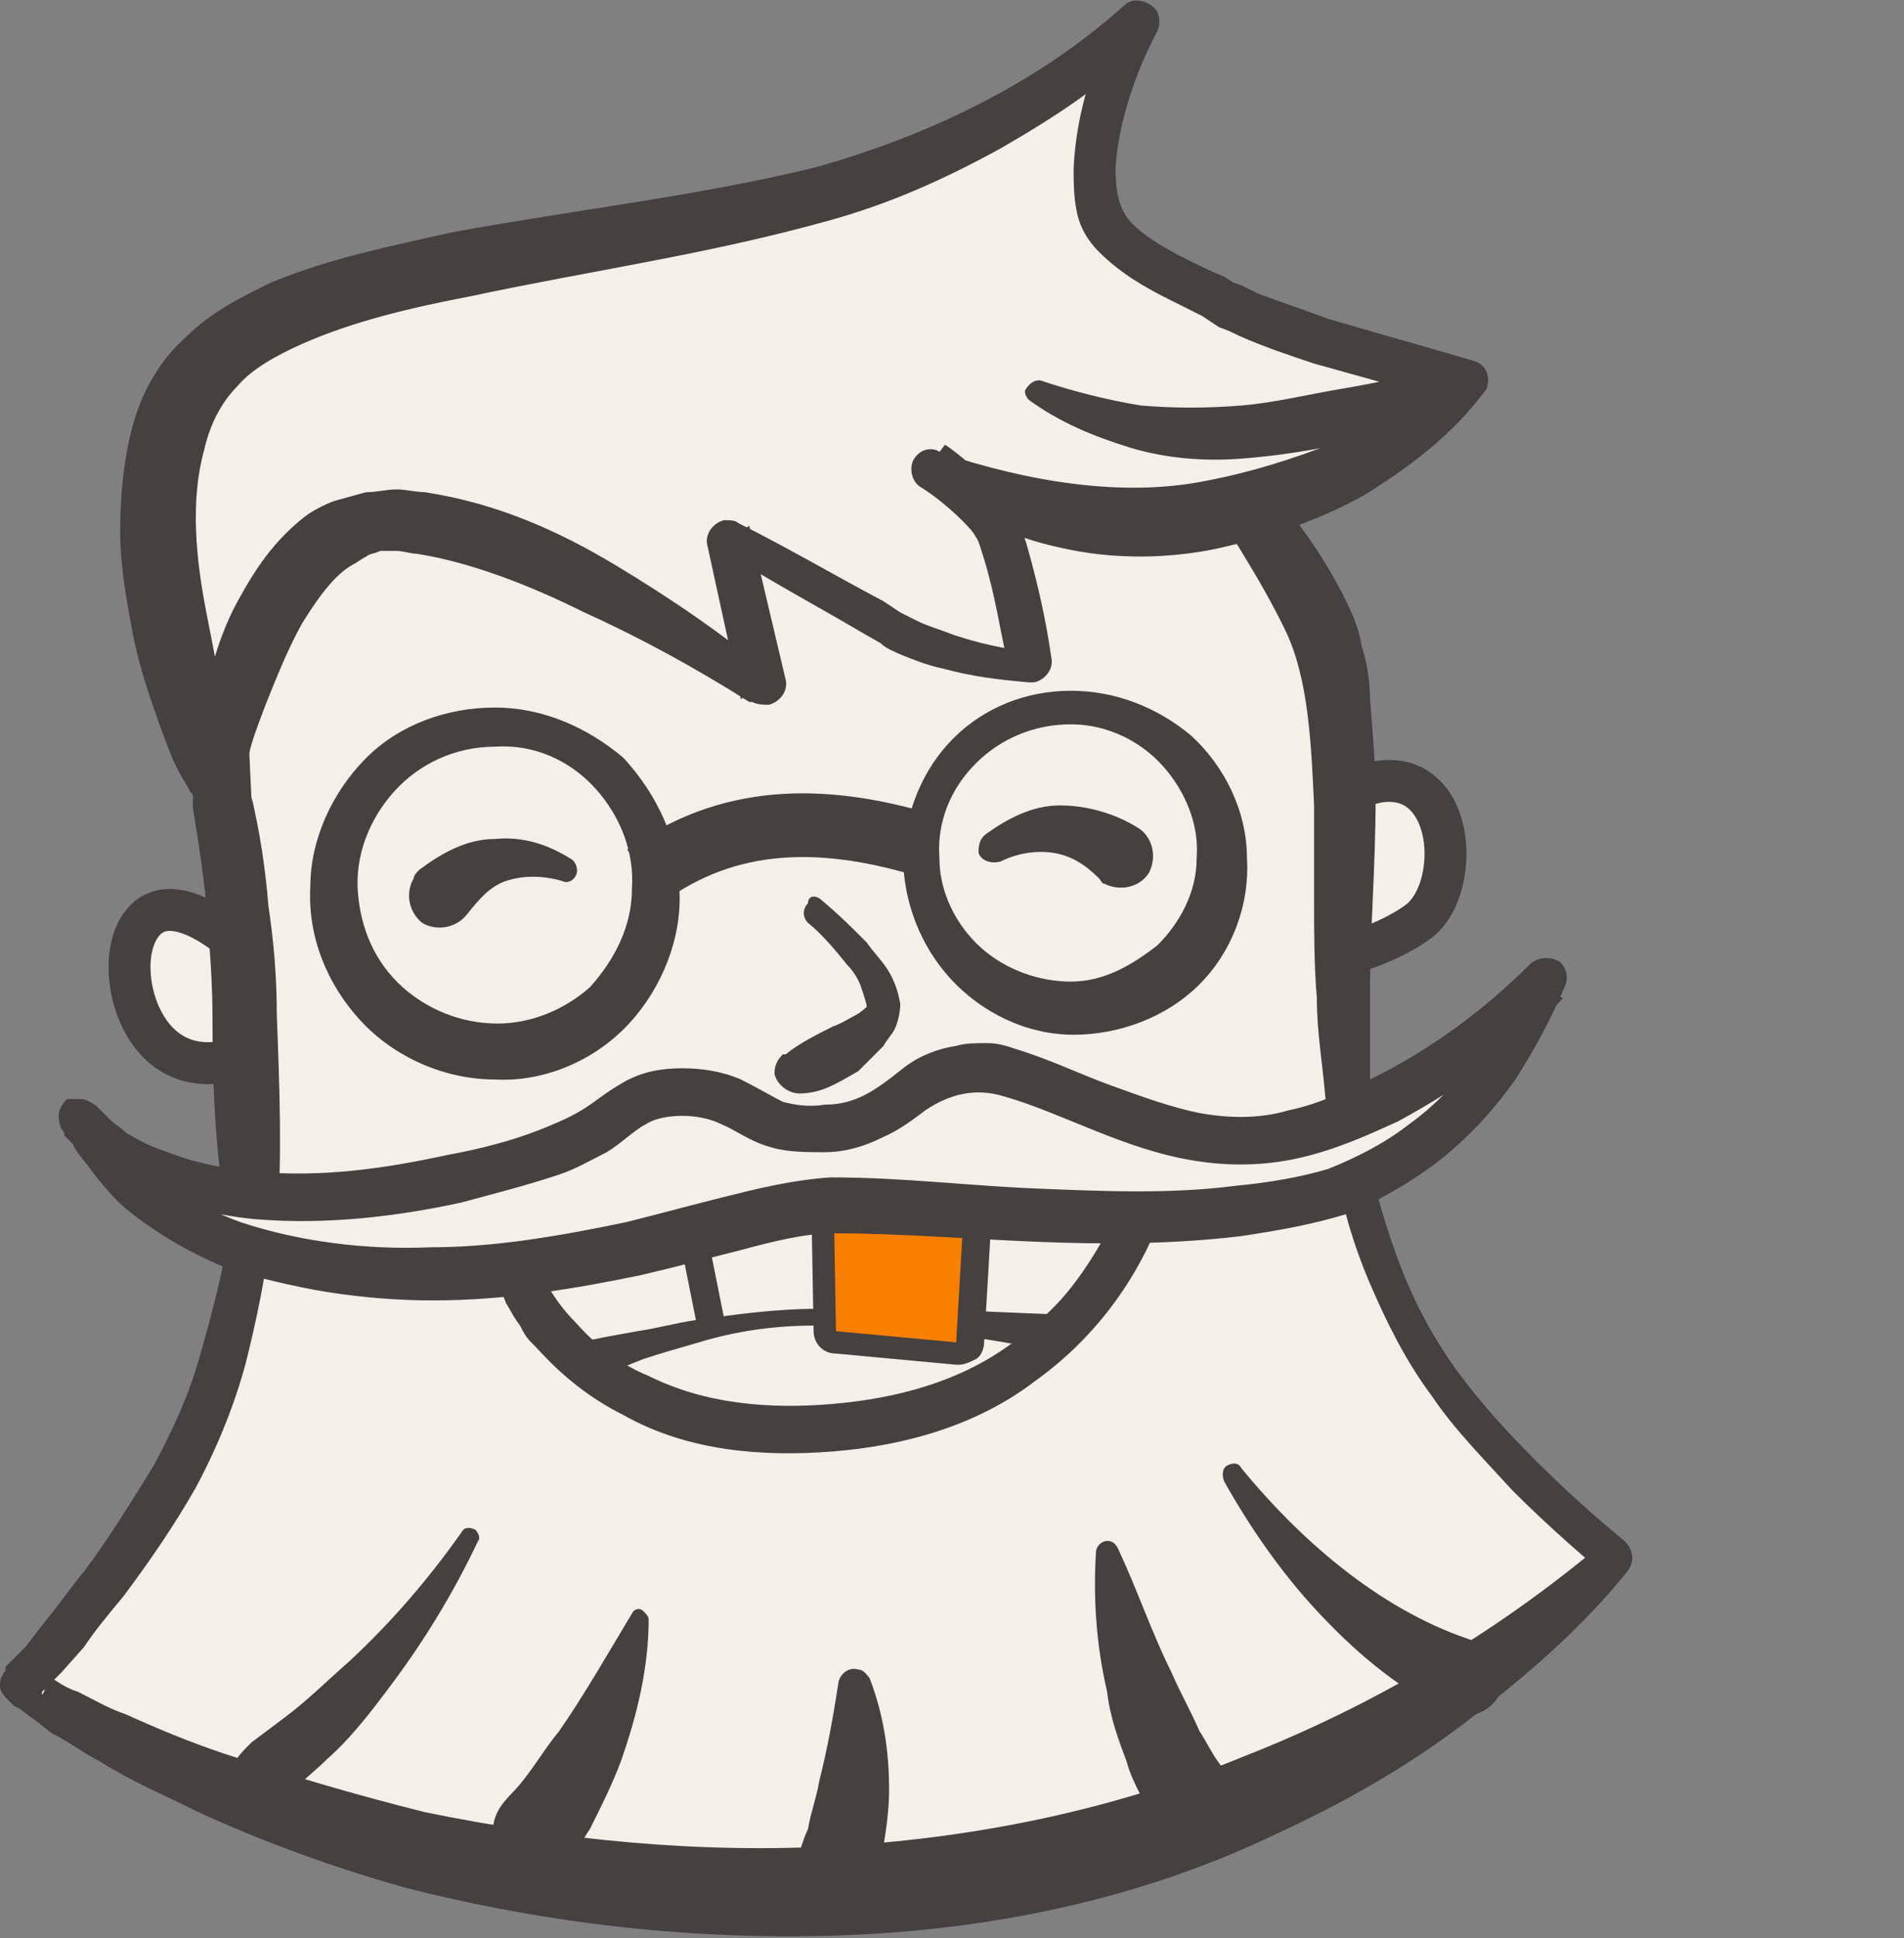 <?xml version="1.0" encoding="utf-8"?>
<!-- Generator: Adobe Illustrator 23.0.4, SVG Export Plug-In . SVG Version: 6.00 Build 0)  -->
<svg version="1.1" id="Layer_1" xmlns="http://www.w3.org/2000/svg" xmlns:xlink="http://www.w3.org/1999/xlink" x="0px" y="0px"
	 viewBox="0 0 68.1 69.3" style="enable-background:new 0 0 68.1 69.3;" xml:space="preserve">
<rect x="0" y="0" width="68.1" height="69.3" fill="#808080" stroke="none"/>
<style type="text/css">
	.st0{fill:#F2F0E9;stroke:#444140;stroke-width:1.5;stroke-linejoin:round;stroke-miterlimit:10;}
	.st1{fill:#F2F0E9;}
	.st2{fill:#444140;}
	.st3{fill:none;stroke:#444140;stroke-linejoin:round;stroke-miterlimit:10;}
	.st4{fill:#F97F00;}
	.st5{fill:none;stroke:#444140;stroke-width:2.278;stroke-linejoin:round;stroke-miterlimit:10;}
</style>
<g>
	<path class="st0" d="M8.3,33.6c0,0-1.9-1.7-3-0.8c-1.1,0.9-0.8,3.6,0.6,4.7s3.2,0.1,3.2,0.1L8.3,33.6z"/>
	<path class="st0" d="M47.3,29c0,0,1.7-1.6,3.2-0.9c1.6,0.8,1.5,3.8,0.3,4.8c-1.3,1-3.3,1.4-3.3,1.4L47.3,29z"/>
</g>
<g>
	<path class="st1" d="M48.5,42.5c0,0-0.6-5.6-0.5-9.3s0.3-7.9-0.6-10.4S43,16.2,43,16.2l-13.5-2.7l-14.8,2.3l-7.1,6.5l0.1,6.5
		c0,0,0.5,2.6,0.7,5.9S8.9,44,8.9,44L48.5,42.5z"/>
	<path class="st2" d="M48,42c-0.1,0.1-0.2,0.3-0.2,0.4c0,0.1,0,0.1,0,0.1l0,0v-0.1v-0.2l-0.1-0.4l-0.1-0.9l-0.2-1.7
		c-0.1-1.2-0.3-2.3-0.3-3.5C47,34.5,47,33.3,47,32.2c0-1.1,0-2.3,0-3.4c-0.1-2.2-0.2-4.5-1-6.2c-0.9-1.9-2.2-3.8-3.4-5.8l0,0L43,17
		l-13.5-2.7h0.3l-14.7,2.2l0.4-0.2l-7.1,6.5l0,0l0.2-0.6c0.2,2.2,0.3,4.3,0.4,6.5v-0.2c0.3,1.3,0.5,2.6,0.6,3.9
		c0.2,1.3,0.3,2.6,0.3,3.9c0.1,2.6,0.2,5.1,0,7.7l0,0l-0.8-0.7C21.9,42.7,34.9,42.4,48,42z M49.1,43c-13.3,0.6-26.8,1.3-40.2,1.8
		H8.2l0-0.8l0,0c-0.5-2.5-0.6-5.1-0.6-7.6c0-1.3-0.1-2.5-0.2-3.8c-0.1-1.2-0.3-2.5-0.5-3.7v-0.1v-0.1c0-2.2,0-4.3,0.1-6.5v-0.4
		l0.2-0.2l0,0l7.1-6.5l0.2-0.2h0.2l14.7-2.2h0.1h0.1l13.5,2.7h0.2l0.2,0.2l0,0c1.8,1.6,3.3,3.3,4.5,5.6c0.3,0.6,0.6,1.2,0.7,1.9
		c0.2,0.6,0.3,1.3,0.3,1.9c0.1,1.2,0.2,2.4,0.2,3.6c0,2.4-0.2,4.7-0.2,6.9c0,1.1,0,2.3,0,3.4l0.1,1.7v0.9v0.4v0.2v0.1v0.1
		C49.3,42.6,49.2,42.9,49.1,43z"/>
</g>
<g>
	<path class="st1" d="M0.7,60.2c0,0,10.3,7.8,28.3,7.5s28.7-12,28.7-12s-4.2-3.3-6.5-6.8s-3-7.5-3-7.5h-19L8.9,44
		c0,0-0.6,5.2-2.8,8.9S0.7,60.2,0.7,60.2z"/>
	<path class="st2" d="M1.5,60.2c0-0.1,0-0.3-0.1-0.4c0,0,0,0-0.1-0.1l0,0l0,0l0.2,0.1L2,60.1c0.3,0.2,0.5,0.3,0.8,0.4
		c0.6,0.3,1.1,0.6,1.7,0.8c1.1,0.5,2.3,1,3.5,1.4c2.4,0.8,4.8,1.5,7.2,2.1c4.9,1,9.9,1.5,14.9,1.2c4.9-0.3,9.8-1.3,14.4-3.2
		c4.6-1.8,9-4.4,12.8-7.6l0,0l0.1,1.1c-1.2-1-2.3-2-3.3-3c-1-1.1-2.1-2.2-2.9-3.4c-0.9-1.2-1.6-2.6-2.2-4c-0.6-1.4-1-2.8-1.3-4.4
		l0.7,0.6h-19h0.1L9,44.7l0,0L9.7,44c-0.2,1.6-0.5,3.1-0.9,4.7c-0.4,1.5-1,3-1.8,4.5c-0.8,1.4-1.7,2.7-2.6,3.9
		c-0.5,0.6-1,1.2-1.4,1.8l-0.8,0.9l-0.4,0.4l-0.2,0.2l-0.1,0.1v0.1l0,0c0,0,0.1-0.1,0.1-0.2C1.5,60.4,1.5,60.3,1.5,60.2z M0,60.3
		c0-0.1,0-0.3,0.1-0.4c0-0.1,0.1-0.1,0.1-0.2l0,0v-0.1l0.1-0.1l0.2-0.2l0.4-0.4L1.6,58c0.5-0.6,0.9-1.2,1.4-1.8
		c0.9-1.2,1.7-2.5,2.5-3.8c0.7-1.3,1.3-2.6,1.7-4.1c0.4-1.4,0.8-2.9,1-4.4l0,0c0.1-0.3,0.3-0.6,0.6-0.6l0,0l20.3-2.6h0.1h19
		c0.4,0,0.7,0.3,0.7,0.6l0,0c0.3,1.3,0.7,2.7,1.2,4s1.2,2.6,2,3.7c0.8,1.1,1.8,2.2,2.8,3.2s2.1,2,3.2,2.9c0.3,0.3,0.4,0.7,0.1,1.1
		l0,0l0,0l0,0c-1.7,2.1-3.7,3.8-5.8,5.4c-2.1,1.6-4.4,2.9-6.8,4c-4.8,2.3-10.1,3.4-15.4,3.6s-10.6-0.4-15.7-1.7
		c-2.5-0.7-5-1.6-7.4-2.7c-1.2-0.6-2.4-1.1-3.5-1.8c-0.6-0.3-1.1-0.7-1.7-1c-0.3-0.2-0.5-0.4-0.8-0.6l-0.4-0.3L0.5,61l-0.2-0.2
		C0.2,60.7,0,60.5,0,60.3z"/>
</g>
<g>
	<path class="st2" d="M8.1,63.6C8.3,63,8.6,62.7,9,62.3c0.4-0.3,0.8-0.6,1.2-0.9c0.8-0.6,1.5-1.3,2.3-2c1.5-1.4,2.8-2.9,4-4.6
		c0.1-0.2,0.3-0.2,0.5-0.1c0.1,0.1,0.2,0.3,0.1,0.4c-0.9,1.9-2,3.7-3.3,5.4c-0.6,0.8-1.3,1.7-2.1,2.4c-0.4,0.4-0.8,0.7-1.2,1.1
		c-0.4,0.3-0.9,0.6-1.5,0.7c-0.5,0-0.9-0.4-0.9-0.9C8.1,63.9,8.1,63.8,8.1,63.6L8.1,63.6z"/>
</g>
<g>
	<path class="st2" d="M17.7,66.1c-0.3-1.3,0.4-1.7,0.9-2.3c0.5-0.6,0.9-1.3,1.4-1.9c0.9-1.3,1.7-2.7,2.6-4.2
		c0.1-0.2,0.3-0.2,0.4-0.1c0.1,0.1,0.2,0.2,0.2,0.3c0,1.7-0.4,3.4-1,5.1c-0.3,0.8-0.7,1.6-1.1,2.4c-0.5,0.7-0.7,1.7-2,1.7
		C18.3,67.1,17.8,66.7,17.7,66.1L17.7,66.1z"/>
</g>
<g>
	<path class="st2" d="M29,67.3c-0.5-0.5-0.5-0.8-0.4-1.1c0.1-0.3,0.2-0.6,0.3-0.8c0.1-0.6,0.3-1.1,0.4-1.7c0.3-1.2,0.5-2.3,0.7-3.6
		l0,0c0.1-0.3,0.4-0.5,0.7-0.4c0.2,0,0.3,0.2,0.4,0.3c0.5,1.3,0.7,2.6,0.7,4c0,0.7-0.1,1.4-0.2,2c-0.1,0.3-0.1,0.7-0.2,1
		s-0.2,0.6-1,0.8C29.9,67.9,29.4,67.7,29,67.3L29,67.3z"/>
</g>
<g>
	<path class="st2" d="M42.1,65c-0.9,0.1-1.1-0.4-1.3-0.8s-0.4-0.8-0.5-1.2c-0.3-0.8-0.6-1.6-0.7-2.5c-0.4-1.7-0.5-3.4-0.4-5
		c0-0.2,0.2-0.4,0.4-0.4s0.3,0.1,0.4,0.3c0.7,1.5,1.2,3,1.9,4.4c0.3,0.7,0.7,1.4,1,2.1c0.2,0.3,0.4,0.7,0.6,1c0.2,0.3,0.5,0.5,0,1.3
		l-0.1,0.1C43,64.7,42.6,64.9,42.1,65z"/>
</g>
<g>
	<path class="st2" d="M51.7,61.2c-1.8-0.9-3.3-2.2-4.6-3.6c-1.3-1.4-2.4-3-3.3-4.6c-0.1-0.2-0.1-0.5,0.1-0.6
		c0.2-0.1,0.4-0.1,0.5,0.1c2.3,2.8,5.2,5.2,8.4,6.2c0.7,0.2,1.1,1,0.9,1.7c-0.2,0.7-1,1.1-1.7,0.9C51.9,61.2,51.8,61.2,51.7,61.2
		L51.7,61.2z"/>
</g>
<g>
	<path class="st1" d="M18.2,44.7c0,0,1.6,6.9,10.9,6.5s11.8-8,11.8-8l-5.6-1.7L24.7,42L18.2,44.7z"/>
	<path class="st2" d="M18.8,45c0.1-0.1,0.1-0.2,0.1-0.3v-0.1l0,0v0.1l0.1,0.2c0,0.1,0.1,0.2,0.2,0.4s0.2,0.5,0.4,0.7
		c0.3,0.5,0.6,0.9,1,1.3c0.7,0.8,1.6,1.5,2.6,1.9c2,1,4.3,1.2,6.6,1s4.5-0.8,6.3-2.1c1.8-1.2,3.4-3.1,4.2-5.1l0,0l0.5,0.9l-5.6-1.7
		h0.3l-10.6,0.5l0.2-0.1C23,43.5,20.9,44.3,18.8,45z M17.5,44.3c2.3-1,4.6-2.1,6.9-3c0.1,0,0.2-0.1,0.2-0.1l10.6-0.5
		c0.1,0,0.2,0,0.3,0l5.6,1.7l0,0c0.4,0.1,0.6,0.5,0.5,0.9l0,0l0,0c-0.9,2.5-2.5,4.6-4.6,6.1c-2.1,1.6-4.7,2.3-7.2,2.5
		s-5.2,0-7.5-1.3c-1.2-0.6-2.2-1.4-3.1-2.4c-0.4-0.5-0.8-1.1-1.1-1.6c-0.1-0.3-0.3-0.6-0.4-0.9c-0.1-0.2-0.1-0.3-0.2-0.5L17.4,45
		v-0.1l0,0c0,0,0-0.1,0-0.2C17.4,44.6,17.4,44.5,17.5,44.3z"/>
</g>
<g>
	<path class="st2" d="M21,48c-0.1,0-0.1,0-0.2,0h-0.1l0,0h0.1H21l0.2-0.1l0.5-0.1l1.1-0.2c0.7-0.1,1.4-0.3,2.1-0.4
		c1.4-0.2,2.9-0.4,4.3-0.4c2.9-0.1,5.7,0.1,8.6,0.2l0,0l-0.6,0.2c1.3-1.1,2.2-2.7,3-4.3l0.5,1.1l-6-1.6h0.2l-5.5,0.2
		c-0.9,0-1.8,0.1-2.7,0.2L24.1,43l0.2-0.1l-5.8,2.4l0.4-0.9c0.2,0.7,0.5,1.5,0.9,2.1c0.1,0.2,0.2,0.3,0.3,0.4l0.4,0.4l0.4,0.4L21,48
		l0.2,0l0,0l0,0l0,0l0,0C21.4,48.2,21.2,48,21,48z M20.8,49.5c-0.2,0-0.4-0.2-0.3-0.1l0,0l0,0l0,0l-0.1-0.1l-0.1-0.1L20,49l-0.5-0.5
		L19,48c-0.2-0.2-0.3-0.4-0.4-0.6c-0.3-0.4-0.5-0.8-0.6-1.2c-0.2-0.4-0.3-0.8-0.5-1.3c-0.1-0.4,0.1-0.8,0.4-0.9l0,0l5.8-2.4
		c0.1,0,0.1,0,0.2-0.1l2.7-0.3c0.9-0.1,1.8-0.2,2.7-0.2l5.5-0.2c0.1,0,0.2,0,0.2,0l6,1.6c0.4,0.1,0.6,0.5,0.5,0.9
		c0,0.1,0,0.1-0.1,0.2c-0.9,1.6-1.8,3.4-3.4,4.7l0,0c-0.2,0.1-0.4,0.2-0.5,0.1l0,0c-1.4-0.3-2.8-0.5-4.2-0.7
		c-1.4-0.2-2.8-0.2-4.2-0.2c-1.4,0-2.8,0.2-4.1,0.6c-0.7,0.2-1.4,0.4-2,0.6L22,49l-0.5,0.2l-0.2,0.1l-0.1,0.1h-0.1l0,0H21
		C21,49.5,20.9,49.5,20.8,49.5z"/>
</g>
<line class="st3" x1="25.5" y1="47.7" x2="24.5" y2="42.7"/>
<g>
	<path class="st4" d="M29.9,48c-0.2,0-0.4-0.2-0.4-0.4L29.4,42c0-0.1,0.1-0.2,0.1-0.3c0.1-0.1,0.2-0.1,0.3-0.1h0.1l4.7,0.9
		c0.2,0,0.4,0.2,0.3,0.4L34.6,48c0,0.1-0.1,0.2-0.1,0.3c-0.1,0.1-0.2,0.1-0.3,0.1C34.2,48.4,29.9,48,29.9,48z"/>
	<path class="st2" d="M29.8,41.9l4.7,0.9L34.2,48l-4.3-0.4L29.8,41.9 M29.8,41.1c-0.2,0-0.4,0.1-0.5,0.2C29.1,41.5,29,41.7,29,42
		l0.1,5.6c0,0.4,0.3,0.8,0.8,0.8l4.3,0.4c0,0,0,0,0.1,0c0.2,0,0.4-0.1,0.6-0.2c0.2-0.1,0.3-0.4,0.3-0.6l0.3-5.1
		c0-0.4-0.3-0.8-0.7-0.9l-4.7-0.9C29.9,41.1,29.8,41.1,29.8,41.1L29.8,41.1z"/>
</g>
<g>
	<path class="st2" d="M29.4,32.2c0.6,0.5,1.1,1,1.6,1.5c0.2,0.3,0.5,0.6,0.7,0.9c0.2,0.3,0.4,0.7,0.5,1.3c0,0.3-0.1,0.7-0.2,0.9
		c-0.1,0.2-0.3,0.4-0.4,0.6c-0.3,0.3-0.6,0.6-0.9,0.9c-0.7,0.4-1.3,0.8-2.1,0.8c-0.4,0-0.8-0.3-0.9-0.7c0-0.3,0.1-0.5,0.3-0.7h0.1
		c0.5-0.4,1.1-0.7,1.7-1c0.3-0.1,0.6-0.3,0.8-0.4C30.8,36.2,31,36,31,36c0-0.1-0.1-0.4-0.2-0.7s-0.3-0.6-0.5-0.8
		c-0.4-0.5-0.9-1.1-1.4-1.5l0,0c-0.2-0.2-0.2-0.5,0-0.7C28.9,32,29.2,32,29.4,32.2z"/>
</g>
<g>
	<path class="st1" d="M2.8,39.9c0,0,2.8,4,11.5,2.6s7-3.2,9.7-3.4c2.7-0.3,2.6,1.4,5.3,1.3s2.9-2,5.4-2.2c2.6-0.2,7,3.8,12.1,2.3
		c5.1-1.6,8.4-5.3,8.4-5.3s-2.4,6.4-8.5,7.8c-5.9,1.3-13.9,0-17.2,0.2s-9.1,2.9-16,2.4C6.6,45,4.6,42.4,2.8,39.9z"/>
	<path class="st2" d="M3.2,40.5c0.1-0.1,0.3-0.2,0.3-0.5s-0.1-0.5-0.1-0.5l0,0l0.1,0.1l0.1,0.1c0.1,0.1,0.2,0.2,0.3,0.3
		c0.2,0.2,0.4,0.3,0.6,0.5C5,40.8,5.4,41,6,41.2c1,0.4,2.1,0.6,3.2,0.7c2.3,0.2,4.5-0.1,6.8-0.6c1.1-0.2,2.3-0.5,3.3-0.9
		c0.5-0.2,1-0.4,1.5-0.7s0.8-0.6,1.5-1s1.4-0.5,2.1-0.5s1.4,0.1,2.1,0.4c0.6,0.3,1.1,0.6,1.5,0.8c0.4,0.1,0.9,0.2,1.5,0.1
		c1.1,0,1.8-0.5,2.8-1.3c0.5-0.4,1.2-0.7,1.9-0.8c0.3-0.1,0.7-0.1,1.1-0.1c0.4,0,0.7,0.1,1,0.2c1.3,0.4,2.3,0.9,3.4,1.3
		c1.1,0.4,2.2,0.8,3.2,1c1.1,0.2,2.2,0.2,3.2-0.1c1-0.2,2.1-0.7,3.1-1.2c2-1,3.9-2.4,5.5-4l0,0c0.3-0.3,0.8-0.3,1.1-0.1
		c0.2,0.2,0.3,0.5,0.2,0.8c-0.5,1.2-1.1,2.3-1.8,3.4c-0.7,1-1.6,2-2.6,2.8s-2.2,1.5-3.4,2c-1.3,0.4-2.5,0.6-3.8,0.8
		c-2.5,0.3-5,0.3-7.4,0.2s-4.9-0.3-7.2-0.3c-1,0-2.2,0.3-3.3,0.6c-1.2,0.3-2.3,0.6-3.6,0.9c-2.4,0.5-4.9,0.9-7.4,0.9
		c-1.3,0-2.5-0.1-3.8-0.3C10.5,46,9.2,45.7,8,45.3c-1.2-0.5-2.4-1.2-3.4-2c-0.5-0.4-0.9-0.9-1.3-1.4c-0.2-0.3-0.4-0.5-0.6-0.8
		l-0.1-0.2l-0.1-0.1c0,0,0,0,0.1,0s0.2,0,0.4,0C3.1,40.8,3.2,40.7,3.2,40.5z M2.4,39.3c0.1,0,0.3,0,0.5,0s0.5,0.2,0.6,0.3
		s0.1,0.2,0.2,0.2L3.8,40l0.1,0.2c0.2,0.2,0.4,0.4,0.6,0.7c0.4,0.4,0.8,0.8,1.2,1.2c0.9,0.7,1.8,1.2,2.9,1.6c2.1,0.7,4.5,1,6.8,0.9
		c2.3,0,4.6-0.4,7-0.9c1.2-0.3,2.3-0.6,3.5-0.9c1.2-0.3,2.4-0.6,3.8-0.7c2.6,0,4.9,0.3,7.4,0.4c2.4,0.1,4.8,0.2,7.1-0.1
		c1.1-0.1,2.3-0.3,3.3-0.6c1-0.4,2-0.9,2.9-1.6c1.8-1.3,3.2-3.3,4.2-5.3l1.3,0.8l0,0c-1.7,1.8-3.7,3.2-5.9,4.4
		c-1.1,0.5-2.2,1-3.5,1.3s-2.6,0.3-3.8,0.1c-2.5-0.4-4.7-1.7-6.8-2.3c-1-0.3-1.9-0.1-2.8,0.5c-0.4,0.3-0.9,0.7-1.6,1
		c-0.6,0.3-1.3,0.5-2,0.5s-1.4,0-2-0.2c-0.7-0.2-1.2-0.6-1.7-0.8c-0.4-0.2-0.9-0.3-1.4-0.3s-1,0.1-1.3,0.3c-0.4,0.2-0.9,0.7-1.4,1
		c-0.6,0.3-1.1,0.6-1.7,0.8c-1.2,0.4-2.4,0.7-3.5,1c-2.3,0.5-4.8,0.8-7.3,0.6c-1.2-0.1-2.5-0.4-3.7-0.9c-0.6-0.2-1.2-0.5-1.7-0.9
		c-0.3-0.2-0.5-0.4-0.8-0.6c-0.1-0.1-0.2-0.2-0.4-0.3l-0.2-0.2l-0.1-0.1v-0.1c-0.1-0.1-0.2-0.3-0.2-0.6C2.1,39.6,2.3,39.4,2.4,39.3z
		"/>
</g>
<g>
	<path class="st1" d="M7.7,28.5c0,0,1.1-9,5.7-9.8s13.9,6,13.9,6L26,19.2c0,0,3.8,2.1,5.8,3.3s5,1.4,5,1.4s-0.8-4.1-1.3-5
		s-2.3-2.1-2.3-2.1s4.6,3.1,10.8,1.6s8.5-4.6,8.5-4.6s-7-1.8-8.8-2.9s-4.5-1.6-4.6-4.4s1.5-5.8,1.5-5.8s-4.5,4.6-12.5,6.5
		S10.2,9.7,7.3,13.1C4.5,16.4,5.5,22,7.7,28.5z"/>
	<path class="st2" d="M7.6,27.7c-0.1,0-0.3,0-0.5,0.2C7,28,6.9,28.3,6.9,28.3v-0.1V28v-0.4c0-0.3,0-0.6,0.1-0.9
		c0.1-0.6,0.2-1.2,0.3-1.8c0.3-1.2,0.6-2.3,1.2-3.4s1.3-2.2,2.5-3.1c0.3-0.2,0.7-0.4,1-0.5c0.4-0.1,0.7-0.2,1.1-0.3
		c0.4,0,0.7-0.1,1.1-0.1c0.3,0,0.7,0.1,1,0.1C17.8,18,20,19,22,20.2s3.9,2.5,5.7,4L26.5,25l-1.2-5.5c-0.1-0.4,0.2-0.8,0.6-0.9
		c0.2,0,0.4,0,0.5,0.1l0,0c1.8,0.9,3.5,1.9,5.2,2.8l0.6,0.4c0.2,0.1,0.4,0.2,0.6,0.3c0.4,0.2,0.8,0.3,1.3,0.5
		c0.9,0.3,1.8,0.5,2.7,0.6L36.1,24l0,0c-0.3-1.3-0.5-2.7-0.9-4c-0.1-0.3-0.2-0.7-0.3-0.8c-0.1-0.2-0.3-0.4-0.5-0.6
		c-0.4-0.4-1-0.9-1.5-1.2l0,0c-0.3-0.2-0.4-0.7-0.2-1s0.5-0.4,0.8-0.3l0.2,0.1c1.5,0.5,3.1,0.9,4.7,1.1c1.6,0.2,3.2,0.2,4.7-0.1
		c1.6-0.3,3.2-0.8,4.7-1.4c1.5-0.6,3-1.5,4.1-2.5l0,0l0.4,1.2c-1.7-0.5-3.5-1-5.3-1.5c-0.9-0.3-1.8-0.6-2.7-1
		c-0.2-0.1-0.4-0.2-0.7-0.3l-0.3-0.2L43,11.3c-0.4-0.2-0.8-0.4-1.2-0.6C41,10.3,40.1,9.8,39.3,9c-0.4-0.4-0.7-0.9-0.8-1.5
		c-0.1-0.5-0.1-1-0.1-1.5c0.1-2,0.7-3.8,1.6-5.6l0,0l1.2,0.9c-1.6,1.7-3.5,2.9-5.4,4c-2,1.1-4,2-6.2,2.6c-4.3,1.2-8.6,1.8-12.8,2.7
		c-2.1,0.4-4.2,0.9-6,1.7c-0.9,0.4-1.8,0.9-2.3,1.5c-0.6,0.6-1,1.4-1.2,2.3C6.8,17.9,7,20,7.4,22c0.2,1,0.4,2.1,0.6,3.1l0.3,1.6
		c0,0.1,0.1,0.3,0.1,0.4c0,0,0,0.1-0.1,0.1C7.9,27.2,7.6,27.4,7.6,27.7z M7.7,29.2c-0.2-0.2-0.6-0.5-0.9-0.9
		c-0.1-0.2-0.3-0.5-0.4-0.7l-0.2-0.4c-0.2-0.5-0.4-1-0.6-1.6c-0.4-1.1-0.7-2.1-0.9-3.2c-0.2-1.1-0.4-2.2-0.4-3.4
		c0-1.2,0.1-2.4,0.4-3.6s0.9-2.4,1.9-3.3c1-1,2.1-1.5,3.1-2c2.2-0.9,4.3-1.3,6.5-1.8C20.6,7.5,25,7,29.1,6c4-1.1,8-3,11.1-5.8l0,0
		C40.5-0.1,41,0,41.3,0.3c0.2,0.2,0.2,0.6,0.1,0.8l0,0C40.6,2.6,40,4.4,39.9,6c0,0.8,0.1,1.5,0.6,2s1.2,0.9,2,1.3
		c0.4,0.2,0.8,0.4,1.3,0.6l0.3,0.2l0.3,0.1c0.2,0.1,0.4,0.2,0.6,0.3c0.8,0.3,1.7,0.6,2.5,0.9c1.7,0.5,3.5,1,5.2,1.5
		c0.4,0.1,0.6,0.5,0.5,0.9c0,0.1-0.1,0.2-0.1,0.2l0,0l0,0c-1.2,1.6-2.7,2.7-4.3,3.7c-1.6,0.9-3.4,1.5-5.2,1.9
		c-0.9,0.2-1.9,0.3-2.8,0.3c-1,0-1.9-0.1-2.8-0.3c-1.9-0.4-3.6-1.2-5.1-2.5l0.9-1.2l0,0c0.6,0.4,1.1,0.9,1.7,1.4
		c0.3,0.3,0.5,0.5,0.8,1c0.2,0.5,0.3,0.8,0.4,1.1c0.4,1.4,0.7,2.7,0.9,4.1l0,0c0.1,0.4-0.2,0.8-0.6,0.9c-0.1,0-0.1,0-0.2,0l0,0
		c-1.1-0.1-2-0.2-3.1-0.5c-0.5-0.1-1-0.3-1.5-0.5c-0.2-0.1-0.5-0.2-0.7-0.4l-0.7-0.4c-1.7-1-3.4-1.9-5.1-3l0,0l1.1-0.8l1.3,5.5
		c0.1,0.4-0.2,0.8-0.6,0.9c-0.2,0-0.4,0-0.6-0.1h-0.1c-1.9-1.2-3.9-2.3-5.9-3.2c-2-1-4.1-1.8-6-2.1c-0.2,0-0.5-0.1-0.7-0.1h-0.6
		c-0.2,0.1-0.4,0.1-0.5,0.2c-0.2,0.1-0.3,0.2-0.5,0.3c-0.7,0.4-1.3,1.3-1.8,2.1c-0.5,0.9-0.9,1.9-1.3,2.9C9.2,26,9,26.5,8.9,27
		l-0.2,0.8l-0.1,0.4l-0.1,0.2v0.1c0,0.1-0.1,0.3-0.2,0.5C8.1,29.1,7.9,29.2,7.7,29.2z"/>
</g>
<g>
	<path class="st2" d="M37.2,13.6c1.2,0.4,2.4,0.7,3.6,0.9c1.2,0.1,2.4,0.1,3.6,0c1.2-0.1,2.4-0.4,3.6-0.6c1.2-0.2,2.5-0.5,3.7-0.7
		c0.4-0.1,0.8,0.2,0.8,0.7c0,0.4-0.2,0.7-0.5,0.8c-1.2,0.4-2.4,0.8-3.7,1.1c-1.3,0.3-2.6,0.5-3.9,0.6c-1.3,0.1-2.7,0-4-0.4
		c-1.3-0.4-2.5-0.9-3.6-1.7c-0.1-0.1-0.2-0.3-0.1-0.4C36.9,13.6,37.1,13.6,37.2,13.6z"/>
</g>
<g>
	<path class="st2" d="M42.8,30.7c0.1-1.2-0.4-2.4-1.2-3.3s-2-1.5-3.3-1.5s-2.5,0.5-3.4,1.4s-1.4,2.1-1.3,3.4c0,1.2,0.6,2.4,1.5,3.2
		s2.1,1.2,3.2,1.2c1.2,0,2.2-0.6,3.1-1.3C42.2,33,42.8,31.9,42.8,30.7z M44.6,30.7c0.1,1.6-0.5,3.3-1.7,4.5S40,37,38.4,37
		c-1.7,0-3.3-0.8-4.4-2c-1.1-1.2-1.7-2.8-1.7-4.4c0.1-1.6,0.7-3.1,1.8-4.2c1.1-1.1,2.6-1.7,4.2-1.7c1.6,0,3.1,0.6,4.3,1.6
		C43.8,27.4,44.6,29,44.6,30.7z"/>
</g>
<g>
	<path class="st2" d="M22.6,31.8c0.1-1.3-0.4-2.6-1.3-3.6s-2.2-1.6-3.6-1.5c-1.4,0-2.7,0.6-3.6,1.6c-0.9,1-1.4,2.3-1.3,3.6
		c0.1,1.3,0.6,2.5,1.6,3.4c0.9,0.8,2.1,1.3,3.4,1.3c1.2,0,2.4-0.5,3.3-1.3C22,34.3,22.6,33.1,22.6,31.8z M24.3,31.8
		c0.1,1.7-0.6,3.5-1.8,4.8c-1.2,1.3-3,2.1-4.8,2c-1.8,0-3.6-0.8-4.8-2.1s-1.9-3-1.8-4.8c0-1.7,0.8-3.4,2-4.6s2.9-1.8,4.6-1.8
		s3.3,0.7,4.6,1.8C23.5,28.4,24.3,30.1,24.3,31.8z"/>
</g>
<path class="st5" d="M23.1,31.3c2.9-2.1,6.2-2.2,9.9-1.1"/>
<g>
	<path class="st2" d="M15,31.1c0.8-0.6,1.7-1.1,2.7-1.1c1-0.1,1.9,0.2,2.7,0.7c0.2,0.1,0.3,0.4,0.2,0.6c-0.1,0.2-0.3,0.3-0.5,0.2
		l0,0c-0.7-0.2-1.4-0.2-2,0s-1,0.7-1.4,1.2s-1.1,0.6-1.6,0.3c-0.5-0.4-0.6-1.1-0.3-1.6C14.8,31.3,14.9,31.2,15,31.1L15,31.1z"/>
</g>
<g>
	<path class="st2" d="M35.3,29.8c0.7-0.5,1.6-1,2.6-1s2,0.3,2.8,0.8l0,0c0.5,0.3,0.7,1,0.4,1.6c-0.3,0.5-1,0.7-1.6,0.4
		c-0.1,0-0.1-0.1-0.2-0.2c-0.5-0.5-1-0.8-1.6-0.9s-1.3,0-1.9,0.3l0,0c-0.3,0.1-0.7,0-0.8-0.3C35,30.3,35,30,35.3,29.8z"/>
</g>
</svg>
